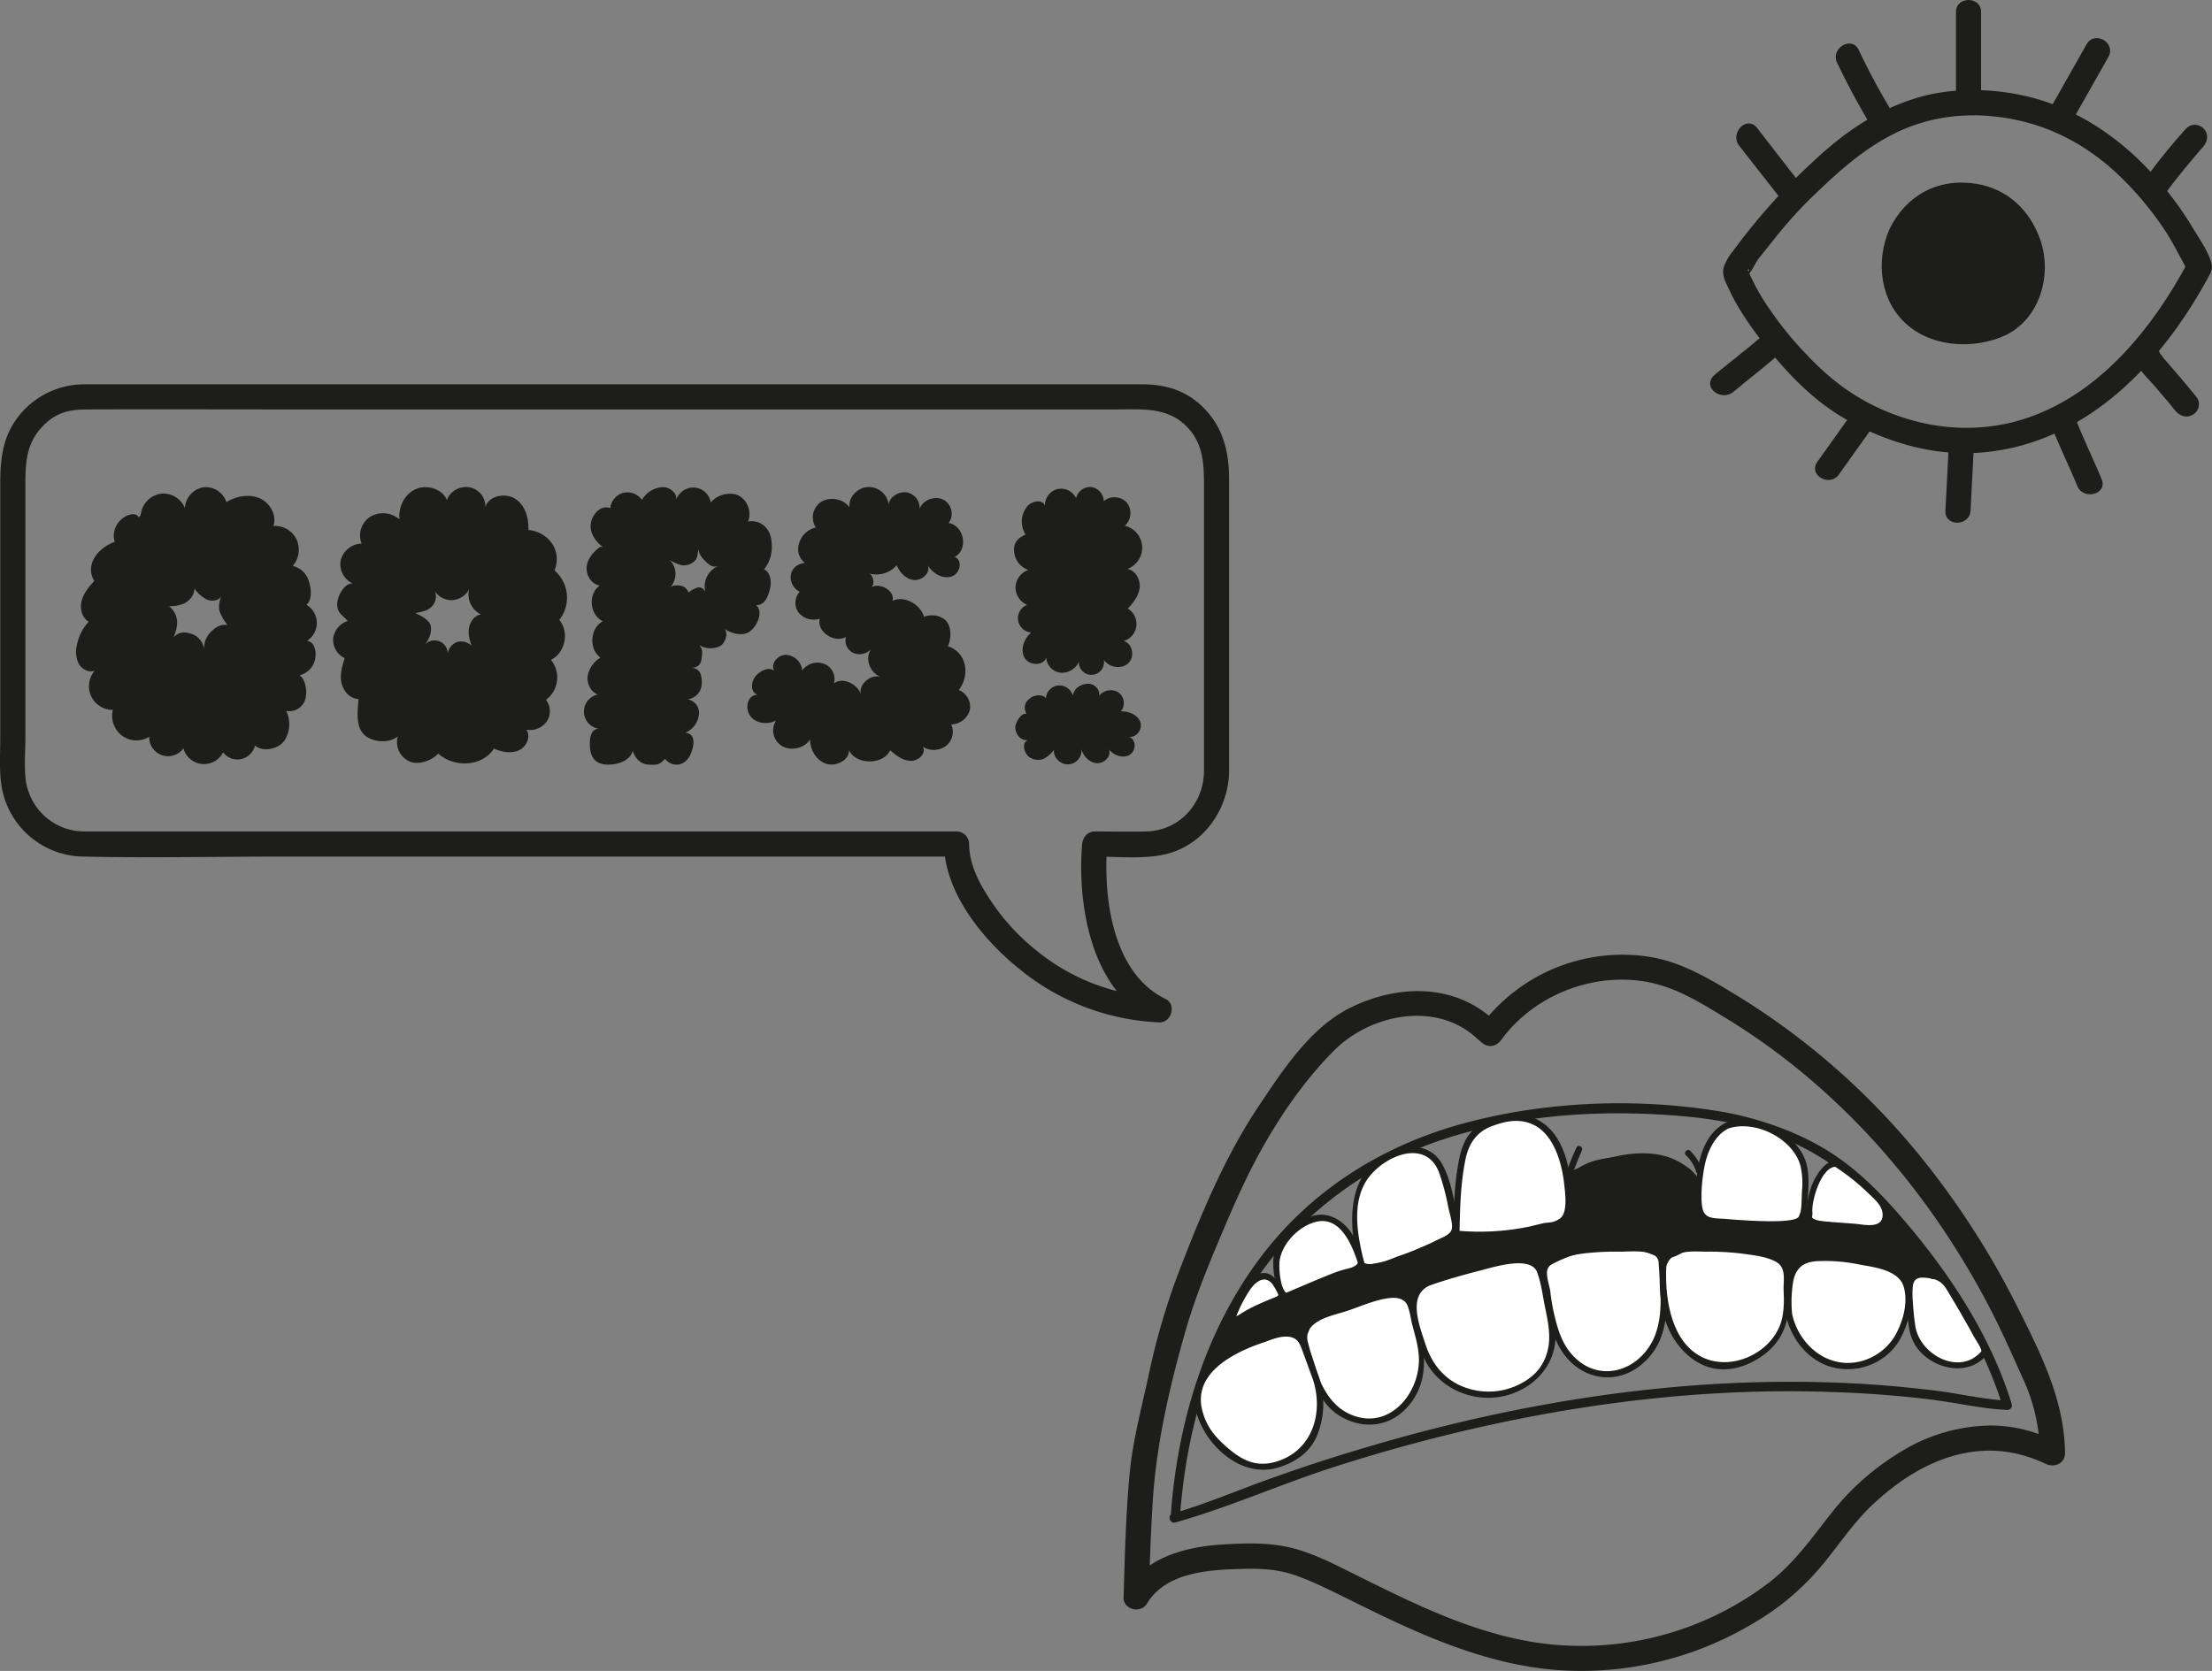 <svg id="Ebene_1" data-name="Ebene 1" xmlns="http://www.w3.org/2000/svg" viewBox="0 0 880.4 665.2"><rect x="0" y="0" width="880.4" height="665.2" fill="#808080" stroke="none"/><defs><style>.cls-1{fill:none;}.cls-2{fill:#1d1d1b;}.cls-3{fill:#fff;}</style></defs><title>404-desktop-build-2</title><path class="cls-1" d="M1293,721.9c-25.4-58.9-65.6-109.4-122.1-142.8-5.8-3.4-11.6-7-18-9.4-21.4-8.2-46.6-3-63.8,11.7a57.6,57.6,0,0,0-10,10.9l-2-1.7c-15-14.6-37.5-12.6-55.5-2-10.8,6.4-26.6,29.2-32,37.4-10.8,16.7-18.2,34.9-25.9,53.2a259.5,259.5,0,0,0-10.5,29.1c-1.9,6.8-3.7,13.4-5.1,20.3-1.8,8.5-3.8,17-5.6,25.4a145.3,145.3,0,0,0-2.5,19.7c-1,13.1-1.9,42.9-1.9,42.9,2.7-5,10.8-11,18.2-13.3s15.2-2.7,22.9-2.9a91.6,91.6,0,0,1,14.8.5c9.1,1.4,17.5,5.5,25.7,9.6,22.5,11.1,45.2,22.6,69.7,27.8,19.7,4.3,41,3.3,60.5-1.9s42.7-19.1,53.1-30.6c13.1-14.6,15.3-21.4,27.6-32.1,19.2-16.7,37.6-22.9,58.6-19.5,4.2.7,13.6,5.1,13.6,5.1C1302.8,740.9,1298.2,733.7,1293,721.9Zm-13.5,17.9c-100.5-18-205.2.2-300.7,36.3-8.5,3.2-16.9,6.6-25.6,9l.6-1.2c3.2-49,23-98.8,62-128.6,35.8-27.3,83.3-34.8,128.4-32.7,30.2,1.3,54.3,6.3,78.1,24.9,11.4,8.9,27.7,29.4,32.1,35.3,16.9,22.7,27.8,48.6,30.4,57.5C1284.8,740.3,1281.1,740.1,1279.5,739.8Z" transform="translate(-485.9 -180.8)"/><path class="cls-2" d="M955.6,783.9c2.3-31.6,11-63.2,28-90.2s44.1-48.3,75.5-58.9,65.4-12.5,98.1-9.5c15.7,1.5,31.3,4.8,45.5,11.9s24.2,16.1,34.1,27.2c19.7,22,37.5,47.9,46.2,76.4l1.8-2.4c-9.3-.5-18.6-2.7-27.9-3.9-11.2-1.4-22.5-2.4-33.7-3a509.8,509.8,0,0,0-67.7,1.2c-44.2,3.7-87.8,12.7-130.2,25.6-12.4,3.7-24.6,7.8-36.7,12.2s-23.6,9.3-35.9,12.8c-2.3.6-1.3,4.2,1,3.6,21.3-6,41.8-15.2,62.9-22s43-12.7,65-17.4c44-9.4,89.2-14.2,134.3-12.5,12.2.4,24.3,1.3,36.4,2.7s21.7,3.9,32.5,4.4a1.8,1.8,0,0,0,1.8-2.3c-7.9-25.8-23.2-49.7-40.4-70.3-9.4-11.2-19.2-21.8-31.6-29.8s-28.7-13.9-44.5-16.5c-33-5.4-68.8-4-101.2,4.7s-60.8,26.4-81.1,53.2c-22.3,29.5-33.3,66.3-35.9,102.8-.2,2.4,3.6,2.4,3.7,0Z" transform="translate(-485.9 -180.8)"/><path class="cls-2" d="M1080.6,587c-16-14.9-38.7-14.3-57.5-4.9-15.6,7.8-26.5,24.5-36,38.7-13.9,20.7-23.7,44.6-32.6,67.9a278.8,278.8,0,0,0-11.6,40.4c-2.7,12.4-6,24.7-7.3,37.4-1.6,16.6-2,33.4-2.5,50.1-.2,5.1,6.8,6.7,9.3,2.6,7.4-12.3,24-13.4,36.8-13.8,7-.2,13.8-.1,20.6,2s15,6.2,22.3,9.8c25.9,12.9,52.7,25.7,81.9,28.3a132.8,132.8,0,0,0,79.1-18.1,101.8,101.8,0,0,0,27-22.3c7-8.2,12.8-17.3,20.6-24.8,10.5-10,23.2-18.4,37.6-21.1,11.3-2.1,21.7-.4,31.9,4.4,3.4,1.6,7.6-.2,7.6-4.3-.2-21.1-9.7-39.8-19-58.3a329.5,329.5,0,0,0-36.3-57,290,290,0,0,0-48-47.9,285.5,285.5,0,0,0-28.3-19.6c-10.7-6.5-21.4-12.8-33.9-14.8a70.3,70.3,0,0,0-67.5,28.1l7.8-1-2-1.8c-4.8-4.1-11.9,2.9-7,7.1l2,1.7c2.6,2.3,5.8,1.7,7.8-1,12.6-17.3,35.1-26.5,56.2-23.4,11.9,1.7,22.1,7.9,32.2,14.1a264.8,264.8,0,0,1,26.2,18.1c32.8,25.8,59.1,58.8,78.6,95.5,5.2,9.8,9.7,19.9,14.2,30a71.8,71.8,0,0,1,7,30.2l7.5-4.3c-8.9-4.2-17.4-6.7-27.4-6.7a69.7,69.7,0,0,0-35.2,10.3,102,102,0,0,0-28.4,25.2c-7.4,9.5-14.4,19.3-24,26.8a123.1,123.1,0,0,1-80.8,25.3c-31.6-1.4-60.3-16.4-88.1-30.2-7.7-3.8-15.7-7.7-24.3-9.3s-16.7-1.2-25.1-.7c-14.3.9-30.3,5.2-38.2,18.4l9.3,2.5c.4-12.6.8-25.3,1.6-38,1.4-22.6,6.6-45.3,12.8-67.1,3.5-12.4,8.2-24.2,13.2-36.1s9.8-23.1,15.7-34.1c8.1-15,18.3-30.1,30.4-42.2,14.4-14.6,40.8-19.9,56.8-5C1078.3,598.5,1085.4,591.4,1080.6,587Z" transform="translate(-485.9 -180.8)"/><path class="cls-2" d="M1113.4,637.6a93.4,93.4,0,0,0-4.4,11c-.5,1.5,1.9,2.2,2.4.7,1.2-3.6,2.6-7,4.1-10.4.7-1.5-1.4-2.7-2.1-1.3Z" transform="translate(-485.9 -180.8)"/><path class="cls-2" d="M1156.9,640.7a14.8,14.8,0,0,1,4.1,6.6c.5,1.6,2.9.9,2.4-.6a19.1,19.1,0,0,0-4.7-7.7c-1.1-1.2-2.9.6-1.8,1.7Z" transform="translate(-485.9 -180.8)"/><path class="cls-2" d="M1110.8,649.8c15.3-6.5,38.1-14.2,50,2.7.9,1.3,3,.1,2.1-1.2-12.8-18.2-36.6-10.8-53.4-3.6-1.5.6-.2,2.8,1.3,2.1Z" transform="translate(-485.9 -180.8)"/><path class="cls-3" d="M1147.2,682.6c.5,7.7.8,13.9,1,17.8a29.3,29.3,0,0,1-6.7,19.7c-4.6,5.5-11.9,8.9-18.9,7.7s-12.3-6.1-15.4-12.1-4.6-13.2-5.4-19.3c-.5-4.4-1.5-9.7-1.2-10.7a7.2,7.2,0,0,1,2.4-2.7c4.8-2.7,5.9-2.9,11.3-4.1s17.3-1.1,19.8-1.1a73.2,73.2,0,0,1,11.2,1.1C1146,679.1,1147,679.9,1147.2,682.6Z" transform="translate(-485.9 -180.8)"/><path class="cls-2" d="M1146,682.6c.8,13.8,3.6,29.8-8.6,39.7-6.5,5.2-15.2,6-22.1,1.1s-9.1-12.1-10.8-19.3a78.5,78.5,0,0,1-1.6-9.5c-.4-2.3-1.8-6.2-1.1-8.4,1.7-4.6,11.1-6,15.3-6.5a113.2,113.2,0,0,1,14.3-.6c4.1-.1,13.9-1,14.6,3.9.2,1.6,2.6.9,2.4-.7-.7-4.9-3.7-4.9-8-5.4a120.2,120.2,0,0,0-14.7-.2,61.6,61.6,0,0,0-16,2c-3.4.9-9,2.8-10.2,6.6-.5,1.4,0,3.3.2,4.9.5,3.5.9,7,1.5,10.5,1.2,6.7,3.2,13.9,7.3,19.4,7.5,10,20.6,12.1,30.4,4.2,13-10.4,10.5-27,9.6-41.7C1148.3,681,1145.8,681,1146,682.6Z" transform="translate(-485.9 -180.8)"/><path class="cls-3" d="M1147.8,685.2a110.2,110.2,0,0,0,1,17.4,42.1,42.1,0,0,0,1.2,4.8,31.8,31.8,0,0,0,4.3,7.3,39,39,0,0,0,3.3,3.8,22,22,0,0,0,16.4,5.9,37.8,37.8,0,0,0,8.5-2.3,43.7,43.7,0,0,0,8.1-5.6,24.7,24.7,0,0,0,4.4-6.3,26.9,26.9,0,0,0,2.1-10c0-4.8-.3-9.6-.4-14.4a5,5,0,0,0-.5-2.1c-.5-.9-3.2-1.8-4.3-2.2-2.6-.8-12.1-3.1-15.6-3.3s-16.3-.7-21.1-.2C1153.1,678.3,1148,681.9,1147.8,685.2Z" transform="translate(-485.9 -180.8)"/><path class="cls-2" d="M1146.6,685.2c-.6,12.4.7,25.1,10.1,34.2s20.8,7.8,30,1.6c12.4-8.3,11.9-20.6,11.3-34.3-.3-4.7-2.9-5.6-7.2-6.8a77.7,77.7,0,0,0-15.1-3,131.1,131.1,0,0,0-18.8-.2c-4.6.3-9.3,3.5-10.3,8.2-.3,1.5,2.1,2.2,2.4.6,1.5-7.4,10.3-6.5,15.9-6.4a105.4,105.4,0,0,1,13.8.7c4.4.6,10.7,1.2,14.5,3.6s2.4,7.7,2.6,11.4.2,8.3-1,12.3c-3.9,12.5-20,19.9-31.8,13.8s-14.5-22.8-13.9-35.7C1149.2,683.6,1146.7,683.6,1146.6,685.2Z" transform="translate(-485.9 -180.8)"/><path class="cls-3" d="M1054.8,691.3a11.2,11.2,0,0,0-4.4,2.7c-2.2,2.5-2.2,6.2-1.6,9.5a59.3,59.3,0,0,0,1.9,8.1,48.2,48.2,0,0,0,3.6,10.5,27.1,27.1,0,0,0,19.7,13.7,29.7,29.7,0,0,0,23.1-6.7,16.4,16.4,0,0,0,3.8-4.1,18.3,18.3,0,0,0,1.4-3.2,32.5,32.5,0,0,0,1.4-6.9,29.2,29.2,0,0,0-.2-6.6c-.2-2.1-3.3-15.8-4.6-21.3a5.4,5.4,0,0,0-5.2-4.4,81.7,81.7,0,0,0-16.9,2.2C1070.7,686.4,1063,688.3,1054.8,691.3Z" transform="translate(-485.9 -180.8)"/><path class="cls-2" d="M1054.5,690.1c-5.1,2.1-7.6,5.6-7.3,11.3a60.1,60.1,0,0,0,5.4,19.9c5.2,11.4,17.9,17.6,30.2,15.6s23.1-12,22.2-26.2c-.3-4.5-1.5-8.9-2.4-13.3s-1.2-9.9-3.6-13.3c-3.8-5.1-13.3-2.3-18.5-1.4a179.4,179.4,0,0,0-26,7.4c-1.5.6-.9,3,.6,2.4,6.8-2.4,13.7-4.3,20.7-6.1,5.1-1.3,19.4-5.8,21.9.9,1.6,4.2,2.2,9.3,3.1,13.7s2.2,10,1.5,15.3c-1.2,7.7-5.3,12.6-12.3,15.9a27.4,27.4,0,0,1-23.7-.2c-6.7-3.4-10.8-9.1-13.1-16.2s-7.3-19.5,1.9-23.3C1056.6,691.9,1056,689.5,1054.5,690.1Z" transform="translate(-485.9 -180.8)"/><path class="cls-3" d="M1005.1,714.9c.8,3.3,3.7,12,6.2,18.8s11.6,13,19.8,13.1,16.3-7,19.1-15.2a29.1,29.1,0,0,0,1.6-11.7c-.2-2.9-3.6-16.1-4.8-21.1-.4-1.5-4.8-2.6-6.3-2.6s-7.5,1.4-13.5,3.4-13.7,4.6-16.7,5.8A8.3,8.3,0,0,0,1005.1,714.9Z" transform="translate(-485.9 -180.8)"/><path class="cls-2" d="M1003.9,715.2c2.8,10.9,5.8,24.4,16.5,30s21.5,2.4,27.9-7.1,4.6-20.5,1.9-31.4c-.8-3.4-.9-8.5-4.3-10.4s-8-1.1-12.1,0a159.5,159.5,0,0,0-23.6,7.9c-4.6,2-7.1,5.9-6.3,11,.3,1.6,2.7.9,2.4-.7-1.3-8.1,10-9.9,15.7-11.8s11.7-4.7,17.6-5.2c2.8-.2,5.6.5,6.6,3.3s1.1,4.4,1.6,6.6c1,4,2.3,8,2.7,12.1,1.6,14-10,30-25.2,25.1-12.7-4.1-16-18.5-19-30.1C1006,713,1003.5,713.6,1003.9,715.2Z" transform="translate(-485.9 -180.8)"/><path class="cls-3" d="M1198,704.3c1.9,9.5,9.2,17.9,18.6,19.9s20-2.6,24.6-11.1c2.1-3.7,3-8,3.6-12.3s.8-7.4-1.1-10.5-6.9-5-10.9-5.9c-8.5-2-13.5-2.9-22.3-2.8-3.5,0-8.2.6-10.3,3.5C1197,689.6,1197.8,703.2,1198,704.3Z" transform="translate(-485.9 -180.8)"/><path class="cls-2" d="M1196.8,704.7c2.3,10.2,10.1,19.3,20.8,20.9s21-3.9,25.4-13.3,6.5-22.7-4.4-27.4c-5.8-2.5-12.7-3.6-19-4.2s-12.1-1.3-17.1,1.1c-7.3,3.4-6.6,16.2-5.7,22.9.2,1.6,2.6.9,2.4-.7a45.9,45.9,0,0,1,0-9.8c.5-6.4,2.3-10.7,9.5-11.3a66.3,66.3,0,0,1,17.2,1.3c6,1.1,16,2.2,17.8,9.2s-.9,14.7-3.9,19.7a22.4,22.4,0,0,1-14,9.8c-12.8,2.8-23.9-6.8-26.6-18.9C1198.9,702.4,1196.5,703.1,1196.8,704.7Z" transform="translate(-485.9 -180.8)"/><path class="cls-3" d="M1275.7,719.3c-2.1,3.1-9,5.8-14.2,4.7-7.2-1.4-13.5-7.1-14.4-14.4-.4-2.5-2.2-16-.6-19.4a3.8,3.8,0,0,1,2-2.1,3.3,3.3,0,0,1,2.2,0c3,.4,7.6-.1,9.3,2.5S1276.6,718,1275.7,719.3Z" transform="translate(-485.9 -180.8)"/><path class="cls-2" d="M1274.8,718.4c-8.6,10.6-24.9,1.8-26.6-9.8-.5-3.3-.8-6.7-1-10.1a32.5,32.5,0,0,1,0-5.4c.3-3.4,2.3-3.9,5.3-3.6,4.7.5,6.4,1.6,8.6,5.3s3.5,5.8,5.2,8.8,3.5,6,5.1,9.1c.6,1.1,3.4,5.1,3.1,6.2s2,2.3,2.4.7-2-5.7-2.9-7.4c-2.6-4.9-5.4-9.7-8.2-14.4-1.6-2.8-3.2-6.8-5.7-9s-10.6-3.3-13.3-1.1-2.2,9.5-1.9,13.2.4,9.3,2.2,13.3c4.6,10.7,21.3,16,29.5,6C1277.6,718.9,1275.8,717.1,1274.8,718.4Z" transform="translate(-485.9 -180.8)"/><path class="cls-3" d="M1009.5,729.2a30.8,30.8,0,0,1,.3,20.1,22.4,22.4,0,0,1-3.7,7.4,23.5,23.5,0,0,1-10.2,6.6c-4,1.5-8.5,2.3-12.6,1.1s-6.4-3.5-9.2-5.9a42.7,42.7,0,0,1-7-7.1,29.1,29.1,0,0,1-4.3-11,14.9,14.9,0,0,1-.5-3.6c.1-5.1,3.7-9.5,7.6-12.9a45.5,45.5,0,0,1,11.5-7.2,91,91,0,0,1,9.9-3.7,22.9,22.9,0,0,1,6.8-1.4c2.3.1,5,.9,5.9,3S1008.3,725.7,1009.5,729.2Z" transform="translate(-485.9 -180.8)"/><path class="cls-2" d="M1008.3,729.5c4.6,13.4.1,28.7-14.2,33.1-7.7,2.4-13.3-.1-19.1-5s-9.1-9.1-10.7-15.8c-3.4-14.8,13.3-22.9,24.9-26.7,3-1.1,6.6-2.6,9.9-2.1s4.1,2.7,5.1,5.3,2.7,7.5,4.1,11.2c.6,1.5,3,.9,2.5-.7-1.8-4.7-3.1-10.5-5.7-14.8s-10.8-3.3-15.8-1.6c-13.1,4.3-31.4,13.4-27.4,30,3.4,13.8,18.2,27.2,32.8,22.6,6.6-2,12.3-5.8,15.2-12.2a33.7,33.7,0,0,0,.9-24C1010.2,727.3,1007.8,728,1008.3,729.5Z" transform="translate(-485.9 -180.8)"/><path class="cls-3" d="M1068.3,640.6c.7-2.9,1.7-6,4-8.1s2.8-2.9,4.5-3.6a45.7,45.7,0,0,1,11.4-3,15.8,15.8,0,0,1,10.9,2.8,19,19,0,0,1,5.9,7.5,47.2,47.2,0,0,1,4.2,30,98.2,98.2,0,0,1-43.6,5.8S1065.8,650.4,1068.3,640.6Z" transform="translate(-485.9 -180.8)"/><path class="cls-2" d="M1069.5,640.9c1.5-5.5,4.5-9.6,10-11.7s10.1-2.9,14.8-1.4c9.7,3,13.3,15.7,14.2,24.8.4,3.3,1.3,10.7-1.4,13s-5.2,1.7-7.1,2.2l-5.4,1.3a97.5,97.5,0,0,1-29,1.6l1.2,1.3c.2-10.3.4-21,2.7-31.1a1.2,1.2,0,0,0-2.4-.6c-2.4,10.2-2.6,21.2-2.8,31.7a1.2,1.2,0,0,0,1.3,1.2,102.6,102.6,0,0,0,43.9-5.8,1.2,1.2,0,0,0,.9-.9c2.2-12.4.5-32.7-12.1-39.7-6.3-3.6-13.8-2.2-20.3.3s-9.3,7.1-10.9,13.2A1.2,1.2,0,0,0,1069.5,640.9Z" transform="translate(-485.9 -180.8)"/><path class="cls-3" d="M1027.9,684.7c-2.3-8.9-4-18.2-2.1-27.2a20.3,20.3,0,0,1,7.7-12.6c3.3-2.9,7.1-5.3,11.4-6.1s9.1.2,12.1,3.4a19.3,19.3,0,0,1,3.7,7.6,120.8,120.8,0,0,1,4.5,22.3,136.3,136.3,0,0,1-31.2,12.7c-2.3.7-5.2,1.1-6.7-.8" transform="translate(-485.9 -180.8)"/><path class="cls-2" d="M1029.1,684.4c-2.6-10.3-5.4-23.3.3-33s23.6-18.2,29.2-4a93.6,93.6,0,0,1,3.7,13.8c.4,2.2,2,6.9,1.4,9s-3.4,3.1-5.5,4.1a119.2,119.2,0,0,1-15.2,6.4c-3.5,1.2-11.6,5.2-14.8,2.4-1.2-1-3,.7-1.8,1.8,4.4,3.8,11.8.1,16.4-1.5a147.7,147.7,0,0,0,23-10.2,1.5,1.5,0,0,0,.6-1.1c-1-9.1-2.1-20.2-6.7-28.2-3.7-6.5-11.6-7.9-18.3-5.4-20.1,7.5-19.1,29.2-14.7,46.6a1.3,1.3,0,0,0,2.4-.7Z" transform="translate(-485.9 -180.8)"/><path class="cls-3" d="M1027.5,683.3c-1.4-4.2-2.8-8.4-5.4-11.9s-6.9-6.1-11.2-5.8-8,3.5-11.2,6.5-3.6,3.3-4.6,5.5a14.2,14.2,0,0,0-1.3,5.3,26.3,26.3,0,0,0,3.6,15c10.4-4,20.2-8.2,30.2-13.2Z" transform="translate(-485.9 -180.8)"/><path class="cls-2" d="M1028.7,683c-1.9-5.8-4-12-9.1-15.8s-10.4-3.6-15.4-.4-9.6,7.2-11,12.4,0,13.6,3.1,19.4a1.3,1.3,0,0,0,1.4.5c10.4-4,20.6-8.4,30.5-13.3a1.1,1.1,0,0,0,.6-1.1v-1.4c-.1-1.6-2.6-1.6-2.5,0s-4.1,2.7-5.9,3.5-6.6,3.1-10,4.5l-6.4,2.7c-1,.4-4,2.3-5.1,2.1-3.4-.7-3.9-9.7-3.8-12.3.3-6.9,6.9-14.2,13.6-16.3,10.3-3.4,15.2,8.5,17.7,16.2C1026.8,685.2,1029.2,684.5,1028.7,683Z" transform="translate(-485.9 -180.8)"/><path class="cls-3" d="M995.9,695.8c.1.3.3,1.3,0,1.4-6.1,3.5-13.7,7-20.1,10.1a58.2,58.2,0,0,1,6.2-13.1c1.5-2.6,3.7-5.1,6.7-5.3a5.6,5.6,0,0,1,5.4,3.4C994.5,693.3,995.6,695.2,995.9,695.8Z" transform="translate(-485.9 -180.8)"/><path class="cls-2" d="M994.7,696.2c.2,1.1-8.3,4.6-9.4,5.1l-10.2,4.9,1.9,1.4a52.6,52.6,0,0,1,6.4-13.3c2-3,5.8-6.3,9-2.2a23.4,23.4,0,0,1,2.4,4.4c.8,1.4,2.9.1,2.2-1.3-2.3-4.5-5.7-9.9-11.5-6.6-2.7,1.6-4.4,4.5-5.9,7.1a57.1,57.1,0,0,0-5,11.3c-.4,1.1.9,1.8,1.8,1.4,4.9-2.4,9.8-4.7,14.7-7.2,2.6-1.3,6.7-2.1,6-5.7C996.8,693.9,994.4,694.6,994.7,696.2Z" transform="translate(-485.9 -180.8)"/><path class="cls-3" d="M1173.1,629c-5.4,2.5-8.3,8.7-9.7,14.4s-1.3,11.8-1.1,17.7c0,1.7.2,3.5,1.4,4.7s8.7,1.5,10,1.6a201.1,201.1,0,0,0,25.7.7,4,4,0,0,0,2.2-.4c1.2-.6,1.5-2.1,1.7-3.5.8-6.1,1.7-12.3.7-18.3s-6.4-12.6-12.2-14.7S1179.2,626.3,1173.1,629Z" transform="translate(-485.9 -180.8)"/><path class="cls-2" d="M1172.5,627.9c-5.4,2.9-8.3,8.2-9.9,13.9A45.4,45.4,0,0,0,1161,654c-.1,3-.6,7,.3,10s5.7,4,9.5,4.4c6.3.7,12.7,1,19.1,1.1,4.7,0,12.3,1.8,14.3-3.6,1.2-3.1,1.2-7.6,1.4-10.9s.3-8.3-1.1-12.1c-4-11.5-20.3-19.4-31.7-15.1-1.5.6-.9,3,.6,2.4,10.7-3.9,26.1,3.7,29.1,14.7a31.3,31.3,0,0,1,.6,10.1c-.2,2.6.1,8.1-1.3,10.2s-11.7,1.8-15.2,1.7-8.9-.4-13.3-.8-8.6.3-9.7-3.9-.2-13.3,1-18.4,3.9-11,9.1-13.7C1175.2,629.4,1173.9,627.2,1172.5,627.9Z" transform="translate(-485.9 -180.8)"/><path class="cls-3" d="M1216.6,644.1c-.7-.4-1.5.2-1.9.5a19.3,19.3,0,0,0-7.1,10.3,58,58,0,0,0-1.8,12.5c8.6,1.3,17.3,1.8,26,2.4,1.2,0,2.5.1,3.4-.7a4.4,4.4,0,0,0,1.1-2.7c.5-2.9.1-5.4-2.7-8.3C1227.4,651.9,1222.3,647.5,1216.6,644.1Z" transform="translate(-485.9 -180.8)"/><path class="cls-2" d="M1216.6,642.8c-3.8,0-6.9,4.5-8.5,7.5-2.7,5.2-3.2,11.3-3.6,17.1a1.3,1.3,0,0,0,.9,1.2c7.6,1.1,15.1,1.7,22.7,2.2,4.3.3,8.5,1,9.5-4.3s-2.2-8.4-5.7-11.8a86.8,86.8,0,0,0-14.7-11.7c-1.4-.9-2.6,1.3-1.2,2.1a87,87,0,0,1,13.5,10.7c2.4,2.4,5.8,5,5.7,8.8-.1,5.5-7.6,3.7-10.8,3.4l-9.4-.7c-1.5-.2-3.1-.2-4.6-.5a6.6,6.6,0,0,1-3.3-1.2l.2-1.8c-.7-4.3,3.4-18.6,9.3-18.5A1.3,1.3,0,0,0,1216.6,642.8Z" transform="translate(-485.9 -180.8)"/><path class="cls-2" d="M968.5,722.5c10-7,18-12,28.1-13.2,1.6-.2,5.3,2.4,6.8,1.7s1.2-4,2.9-5c5.7-3.5,12-5.8,18.3-8.1s18.3-6.7,21.9-2.4c1.8-6.6,8.2-7.9,14.9-9.5l17-4.1c6.1-1.4,16.7-2.9,21.1,1.6,15-9.1,33.4-11.1,49.4-4.1,7.1-4.1,14.4-4,22.6-3.6a89.9,89.9,0,0,1,20.6,3.6c3.4,1.1,6.4,5.1,6.4,6.1s3.3-4.8,5.2-5.3c7.3-1.9,12.3-1.5,19.8-.7s17,4.3,22,10c-.2-1.9-.4-5,1.5-5.1s6.8,2.3,8.5,3.1c-3-6-11-15-17-22-1,7-12.9,8-20,5.9.9.9-13,1.1-14-5.9,0,3-4,5-5,5.2-11-.4-13.4.6-24.3.3-7-.2-13.4-1.7-14.7-8.5-.4-2.3-.2-6.5-.5-8.9-.8-7.3-11.6-9.1-19-9.4s-14.7-1-22,2.2c-1.2.6-4.7,2.1-5.5,3.1-2.2,2.7.4,8.5,0,12s-5,8.4-9.8,9.8-9.3,3.4-14.2,3.2c-21-1-25.7.7-37.4,5.5-4.6,2-9.1,4.2-13.9,5.4s-8.8,1.3-13.2,2.2a83.4,83.4,0,0,0-12.7,4.5l-24.7,10.6c-7.5,3.2-12.1,6.8-16.7,14.5Z" transform="translate(-485.9 -180.8)"/><path class="cls-2" d="M969.8,724.7c6.6-4.7,13.5-9.5,21.3-11.7,2.1-.6,4.4-1.4,6.6-.9s2.2,1,3.3,1.3,3.7.2,5-1.4.7-1.9,1.3-2.8,3.6-3,5.8-4.1c4.1-1.9,8.4-3.5,12.7-5s15-6.6,18.9-2.8a2.6,2.6,0,0,0,4.2-1.1c1.5-4.5,5.6-5.9,9.8-7s9.8-2.3,14.7-3.5c6.7-1.6,18.4-5.7,24.3-.4a2.9,2.9,0,0,0,3.1.4,54.5,54.5,0,0,1,27.1-8,51.3,51.3,0,0,1,12.4,1.4c3.3.9,6.6,3,9.9,2.5s4.7-2.2,7.1-2.7a36.5,36.5,0,0,1,7.4-.8,98.2,98.2,0,0,1,12.1.7c4.7.5,10.3,1.1,14.6,3,2.5,1.2,3.2,2.4,4.7,4.4s.5,1.1,1.2,1.5a2.7,2.7,0,0,0,3.1-.4c2-2,2.7-4.4,5.8-5.1s9.2-.9,13.7-.6c8.7.8,17.7,3.2,23.8,9.7,1.4,1.5,4.5.4,4.3-1.8s-.6-2.5,1.5-2a28.6,28.6,0,0,1,4.7,2.2,2.6,2.6,0,0,0,3.5-3.5c-4.4-8.3-11.3-15.4-17.4-22.5a2.6,2.6,0,0,0-4.2,1.1c-1.5,6.5-12.3,5.4-16.9,4.2-1.7-.4-3.9,1.3-3.1,3.1h0l.7-2.4c1.1-1.1.5-.2-.6-.4a33.1,33.1,0,0,0-3.3-.4c-2.5-.5-5.4-1.4-6-4.2s-4.4-2.4-4.8,0c-.8,5.2-9.3,3.3-13,3.4a111.6,111.6,0,0,1-15.3.2c-5.1-.3-10.2-1.5-11-7.4-.4-3.9.5-8.1-1.6-11.6-3.9-6.5-13.4-7.4-20.2-7.7-9.3-.4-20.3-.9-28.1,5.1-2.8,2.1-3,5.2-2.6,8.4s1.1,4.7.5,6.9-3.8,5.3-6.8,6.4a40.2,40.2,0,0,1-18.1,3.3,126.9,126.9,0,0,0-15.1.3,61.6,61.6,0,0,0-18.3,5.1c-5.6,2.3-10.9,5-16.8,6.2s-13,1.9-19.3,4.4-11.8,4.9-17.7,7.4-12.7,4.8-18.3,8.3-10.8,10.6-14.1,17.7c-1.3,2.9,3,5.5,4.4,2.6,3.2-7.3,7.2-13.4,14.4-17.2,5.2-2.8,10.8-4.8,16.1-7s12.5-5.6,18.8-7.9,11.9-2.3,17.9-3.7,11.3-4.1,16.9-6.4a59,59,0,0,1,20.7-4.8c5.3-.2,10.6.5,15.8.2a46.9,46.9,0,0,0,15.6-4.2,16,16,0,0,0,8.1-7.5,11.9,11.9,0,0,0,1-4.9c0-2.4-1.5-5.5-.9-7.8,1.2-5,11.4-6,15.5-6.1a79.5,79.5,0,0,1,16.9.9c4,.7,9.1,2.1,10,6.6s-.4,8.3,1.6,12.2c4.4,8.7,17.1,7.6,25.2,7.3,5-.2,11,.6,15.8-.4a9,9,0,0,0,6.8-6.9h-4.8c1,4.3,4.9,6.6,9,7.5,2.5.6,7,1.6,9.2-.4a2.2,2.2,0,0,0,.6-2.4h0l-3.1,3.1c7.5,1.9,20.9,1.9,23.1-7.7l-4.2,1.1c5.9,6.8,12.4,13.5,16.6,21.5l3.5-3.5c-2.9-1.3-6.9-3.9-10.2-3.4s-3.9,4.6-3.6,7.6l4.3-1.8c-7.1-7.5-17.4-10.2-27.4-11.1-5.1-.4-11.9-.9-16.8,1.2-3,1.2-4.2,3.8-6.3,6l3.1-.4c.8.4,1.2,1.5.4,0a4.9,4.9,0,0,0-1-1.5,14.1,14.1,0,0,0-3.5-3.4c-4-2.6-9.5-3.3-14.1-4.1-9.2-1.4-19.8-2.6-28.8.5-2.1.7-3.4,1.8-5.7,1.2s-4.7-1.6-7.2-2.2a57.2,57.2,0,0,0-13.7-1.1,60.6,60.6,0,0,0-28.1,8.5l3.1.4c-7.8-6.8-20.4-2.9-29.2-.8s-24.3,2.9-28,13.9l4.2-1.1c-4.5-4.2-11.7-2.3-17-.7-8.5,2.4-18.1,5.4-25.5,10.3a8.9,8.9,0,0,0-2.6,2.5,7.6,7.6,0,0,1-.6,1.6c-.9,1.2.2.8-1.4.8s-2.5-1.1-3.8-1.3a16.4,16.4,0,0,0-5.4.7c-9.2,2-17.1,7.4-24.8,12.7C964.6,722.2,967.1,726.5,969.8,724.7Z" transform="translate(-485.9 -180.8)"/><path class="cls-2" d="M1357,284.6c-14.9,28.1-37.6,55.9-69.7,64.2-17.5,4.4-35.4,2.4-51.9-4.8-12-5.2-21.6-12.6-30.5-22.1a133.2,133.2,0,0,1-14.3-17.5,90,90,0,0,1-5.8-9.3l-2.2-4.4c.1.2-1.1-2.4-1.1-2.5,1.7-.9-1,2.4.1,1.9s3.2-5,4.2-6.3l6.4-8a176.1,176.1,0,0,1,13.4-15.1c10.4-10.1,20.8-19.9,33.8-26.5,15.4-7.8,32.5-9.2,49.3-5.6s31.2,12.4,42.9,24.3a128.5,128.5,0,0,1,17,21.2c1.9,3.1,3.6,6.3,5.3,9.5l1.9,3.5c.3.6.9,2.5.7,1.4,1.3,6.2,11,3.6,9.6-2.7-1.1-4.8-4.9-10-7.4-14.2a134.8,134.8,0,0,0-15.4-20.8c-11.2-12.6-25.1-22.8-40.9-28.7s-37-7.6-54.3-2.1-29.5,14.7-41.5,26a242.6,242.6,0,0,0-30.9,34.7,21.4,21.4,0,0,0-3.7,6.4c-.9,3.1.6,5.8,2,8.7,3.5,7.7,8.4,14.7,13.6,21.4,9,11.5,19.5,22.7,32.3,30.1,15.8,9.2,34.2,14.8,52.5,13.8,43-2.5,74.1-35.4,93.2-71.4C1368.6,284,1360,278.9,1357,284.6Z" transform="translate(-485.9 -180.8)"/><path class="cls-2" d="M1264.4,185.6v31.6c0,6.5,10,6.5,10,0V185.6c0-6.4-10-6.4-10,0Z" transform="translate(-485.9 -180.8)"/><path class="cls-2" d="M1270.2,384.1l1.3-25.2c.3-6.5-9.7-6.5-10,0l-1.3,25.2c-.4,6.4,9.6,6.4,10,0Z" transform="translate(-485.9 -180.8)"/><path class="cls-2" d="M1322.4,371.6c-3.5-8.5-7.7-16.8-10.9-25.5-2.2-5.9-11.9-3.4-9.7,2.7,3.2,8.7,7.4,16.9,10.9,25.5,2.4,5.8,12.1,3.3,9.7-2.7Z" transform="translate(-485.9 -180.8)"/><path class="cls-2" d="M1360.3,339.1c-2.1-2.7-4.4-5.3-6.6-8l-4.5-5.2-2.3-2.7c-.3-.4-1.6-2.4-1.3-1.4l-.5,3.9.2-.6c2.6-5.8-6-10.9-8.6-5s3.2,10.2,6.7,14.3c1.8,2.1,3.5,4.2,5.3,6.2l2.1,2.6.8,1c1.7,2.1,4.3,3.2,6.9,1.8s3.4-4.7,1.8-6.9Z" transform="translate(-485.9 -180.8)"/><path class="cls-2" d="M1355.7,232.3a243.9,243.9,0,0,0-16.3,20.2c-3.8,5.2,4.9,10.2,8.6,5s9.6-12.3,14.7-18.2-2.7-11.9-7-7Z" transform="translate(-485.9 -180.8)"/><path class="cls-2" d="M1316.4,198.4l-14.7,26c-3.1,5.6,5.5,10.7,8.7,5l14.7-26c3.1-5.6-5.5-10.6-8.7-5Z" transform="translate(-485.9 -180.8)"/><path class="cls-2" d="M1217.1,205.8c4.2,8.8,8.8,17.3,13.8,25.6,3.4,5.5,12,.5,8.7-5a276.6,276.6,0,0,1-13.9-25.7c-2.7-5.8-11.4-.7-8.6,5.1Z" transform="translate(-485.9 -180.8)"/><path class="cls-2" d="M1178.1,238.8l17.4,22.2c3.9,5.1,10.9-2,7-7l-17.3-22.3c-4-5.1-11,2-7.1,7.1Z" transform="translate(-485.9 -180.8)"/><path class="cls-2" d="M1175.8,336.8c6.1-5.1,12.3-9.8,18.2-15s-2.2-11.2-7-7-12.2,9.9-18.3,14.9,2.2,11.2,7.1,7.1Z" transform="translate(-485.9 -180.8)"/><path class="cls-2" d="M1217.8,369.7l14.1-19.8c3.7-5.3-4.9-10.3-8.6-5l-14.1,19.8c-3.7,5.2,4.9,10.2,8.6,5Z" transform="translate(-485.9 -180.8)"/><path class="cls-2" d="M1242.3,274.5c-3.5,7.2-3.8,12.7-1.2,20.3,1.2,3.4,4.2,9,7,11.4a18.5,18.5,0,0,0,9.9,4.8c6.4,1.2,15.7,1.8,21.9-.4a22.4,22.4,0,0,0,13-13.1,27.6,27.6,0,0,0,.5-19c-4.5-13.8-14.2-20.1-28-20.1S1245.7,267.2,1242.3,274.5Z" transform="translate(-485.9 -180.8)"/><path class="cls-2" d="M1238,271.9c-5.7,12.7-3.9,28.9,7.1,38.3s27.5,9.3,38.7,4.2c14.2-6.6,19.1-24.6,14-38.6-4.2-11.5-12.9-19.7-25.1-21.8-15.1-2.5-28,4.3-34.7,17.9-2.9,5.8,5.8,10.9,8.6,5.1,5.2-10.6,14.7-15.7,26.5-12.7s17.9,14.5,16.6,25.7c-.7,6.7-4.7,13.3-11.2,15.8s-12.2,1.5-17.9.6c-13.3-2.2-19.3-17.6-14-29.4C1249.2,271.2,1240.6,266.1,1238,271.9Z" transform="translate(-485.9 -180.8)"/><path class="cls-2" d="M608.1,435.9a8.4,8.4,0,0,0-.2-14.3c2.3-2.2,1.9-6.2,1-9.2a8.8,8.8,0,0,0-6.5-6.3,9.8,9.8,0,0,0,1.5-10.6,9.5,9.5,0,0,0-9.2-5.3c1.5-4.3-1.4-9.4-5.6-11.1s-9.2-.8-13.1,1.6a8.6,8.6,0,0,0-9.2-5.9,8.8,8.8,0,0,0-7.3,8.3,9.2,9.2,0,0,0-9.9-5.7,9.5,9.5,0,0,0-7.7,8.5l-.9.9c-.1-.9-1.3-1.3-2.2-1.3-5.1.4-8.9,6.2-7.2,11-6.1,2.1-12.2,8.7-8.2,15.6-2.1,2.3-4.2,4.8-5,7.9s.1,6.7,2.8,8.3a19.2,19.2,0,0,0-4.8,9.9,10.3,10.3,0,0,0,1,7.1c1.3,2,3.9,3.4,6.2,2.5a9.5,9.5,0,0,0-1.4,10.2,9.4,9.4,0,0,0,8.6,5.4,10,10,0,0,0,3.7,10.3,9.7,9.7,0,0,0,10.8.4,7.5,7.5,0,0,0,13.6,4.6,8.5,8.5,0,0,0,15.8,1.6,7.1,7.1,0,0,0,7.2,2.7,7.4,7.4,0,0,0,5.5-5.4c3.1,2.8,9.5,1.4,11.8-2.1a12.1,12.1,0,0,0,.6-11.7,6.6,6.6,0,0,0,7.6-4.6c1.2-4.4-.7-8.9-2.3-9.5,3.6-1.2,5.5-3.3,6.2-6.4S611.1,436.3,608.1,435.9ZM570.2,432a9.4,9.4,0,0,0-3.1,7.2,7.3,7.3,0,0,0-5.1-6.1c-2.7-.9-5.1-.7-7,1.4,2-4.9,2.2-8.9-1.8-12.4a13.8,13.8,0,0,0,5.6-.9c2.4-1,4.5-3.4,4.5-6.1a13.2,13.2,0,0,0,4.8,4.3c1.9.9,4.6.7,5.8-1.1-.7,1.9-1.2,4.5-.4,6.4a21.8,21.8,0,0,0,2.9,4.9C573.8,429.3,572.2,430.2,570.2,432Z" transform="translate(-485.9 -180.8)"/><path class="cls-2" d="M706.6,407.9a11.4,11.4,0,0,0-.9-10.6,12.7,12.7,0,0,0-9.5-5.5c.2-4.7-1.2-9.8-5.2-12.4s-10.8-1.2-11.9,3.3a7.8,7.8,0,0,0-6.3-7.9c-3.8-.7-7.9,1.6-9,5.1-1.8-4.5-8.1-6.4-12.6-4.3s-6.8,7.3-6.3,12a9.9,9.9,0,0,0-11.6-1.1,8.9,8.9,0,0,0-3.5,10.7,8.9,8.9,0,0,0-8.3,6.7,8.5,8.5,0,0,0,4.8,9.2c-3.4-.3-6.4,5.4-6.2,8.6s2,3.9,4.2,6.3a8.5,8.5,0,0,0-5.8,7,8.1,8.1,0,0,0,4.6,7.8c-1,3.2-2,6.5-1.3,9.8s3.4,6.4,6.8,6.5c-.3,4.5-1.2,10,1.7,13.6s10.3,4.3,13.9,1.3a8.5,8.5,0,0,0,4.4,9.8c3.5,1.8,9.1-.1,11.7-3,6.5,5.8,17.6,5.2,22.2-2,3.1,1.4,6.8,2.1,9.9.7s4.9-5.5,3-8.2a8.2,8.2,0,0,0,8.2-3.4,7.4,7.4,0,0,0-.4-8.5,11.1,11.1,0,0,0,2-15.9c5.7-2.9,7.4-11.1,3.3-15.9A14.3,14.3,0,0,0,706.6,407.9Zm-34,22.7c-.5,2.5.2,5,1,7.3a5.9,5.9,0,0,0-5.8-1.5,5.7,5.7,0,0,0-3.7,4.7,5.3,5.3,0,0,0-3.3-5,5.4,5.4,0,0,0-5.9,1.4c1.8-2.1,3-5,2.4-7.7s-6.1-4.9-6.1-4.9c2.3-.5,4.6-.8,6.3-2.4a5.6,5.6,0,0,0,1.5-6.3,7.9,7.9,0,0,0,7,3.5,8.1,8.1,0,0,0,6.6-4.3,8.9,8.9,0,0,0,4.7,10C674.8,425.8,673.1,428.2,672.6,430.6Z" transform="translate(-485.9 -180.8)"/><path class="cls-2" d="M790,407.4c2.9-3.3,3.7-8.4,2.7-12.7s-4.6-7-9.1-6.3c1.6-3.5-.1-8.3-3.5-10.2s-9.1-.4-11.3,2.7a7.1,7.1,0,0,0-6.4-6,7.2,7.2,0,0,0-7.3,4.7c.2-2.9-3.2-5.3-6.2-4.8a10.2,10.2,0,0,0-7.5,5,7.2,7.2,0,0,0-7.5-2.8,7.1,7.1,0,0,0-5.1,6.1c-3.5-1.4-7,2.1-7.7,5.8s1.6,7.4,4.7,9.6h-1c-2.7,1.9-5.1,4.7-5.4,8s1.9,6.9,5.2,7.4c-4.7,3.3-4.1,11.6,1.2,14.2-5.1,2.9-5.6,11.1-.9,14.5a10.8,10.8,0,0,0-5.1,7.3c-.4,3,1.2,6.4,4.1,7.4a6.9,6.9,0,0,0,.3,13.6c-3.2.1-3.7,3.9-3.5,7,.2,5,2.8,7.3,7.2,7.3s8.9-1.8,9.8-5.5c1.1,3.1,3.1,5.3,6.4,5.5s4.2.1,6.5-2.3c2.6,3.4,8.2,3.4,10.4-2.4,1.4-3.7,1.6-7.7-2.4-8a8.9,8.9,0,0,0,5.5-7.3,5.5,5.5,0,0,0-4.5-6,6.4,6.4,0,0,0,5.6-6.6c.1-3.2-.8-5.7-3.9-5.9,3-.3,3.7-2,3.9-4.1s.5-3.2-1-5a8.6,8.6,0,0,0,8.3.4c1.8-.9,3.5-4.9,1.8-6.8,3.1,2,7.5,3.1,10.4.7s5-7.8,2.1-10.2c3.2.1,4.5-2.7,5.4-5.8S792.8,408.9,790,407.4Zm-23.4,8.8c-1.2-1.5-2.1-2-3.9-1.2s-3.6,2-3.7,3.4.1.9.1,1.4,1.2-.9,1.3-1.4a6.3,6.3,0,0,0-1.6-3.5c-1.3-1.3-5.1-1.5-6.3-.2a7.7,7.7,0,0,0,0-10.9,19.8,19.8,0,0,0,4.6,2,6.2,6.2,0,0,0,5.3-1.7c1.4-1.3.9-3,1.7-4.8-.4,2.1,1.8,4.3,3.4,5.7s2.6,1.7,4.6,1A8.8,8.8,0,0,0,766.6,416.2Z" transform="translate(-485.9 -180.8)"/><path class="cls-2" d="M810.6,390.8a7.4,7.4,0,0,1,2.3-10.3c3.6-2.1,8.9-1,11.1,2.3-.5-3.9,3-7.8,7.2-8.1s8.2,3.1,8.3,7c.5-3,3.9-5.3,7.1-4.9a6.2,6.2,0,0,1,5.3,6.6c1.2-3.5,6-5.4,9.4-3.7s4.5,6.5,2.1,9.3c6.3,1,8,10.6,2.5,13.5,3.4,1.4,2.1,7-1.6,7.9s-7.3-1.6-9.2-4.6c1.4,2.8-2,6.1-5.3,5.9s-5.8-3-7-5.9a10.7,10.7,0,0,1-12.8,2.6c3.6,0,4.9,5.7,1.7,7,3.1-3.5,10.7.2,9.4,4.6,4.8-2.3,11.2,1.5,12.6,6.4,2.8-1.3,7.2-.6,9.1,2s1.6,6.9.4,9.7c7.5,2.4,8.9,11.4,4.3,17.4a7.2,7.2,0,0,1,4.4,8,7.9,7.9,0,0,1-7.4,5.7,7.2,7.2,0,0,1-2,8.5,8.3,8.3,0,0,1-9.3.4c1.5,2.6-1.8,5.8-5,5.6s-5.7-2.2-8-4.2c-2.7,5.9-13.7,5.9-16.4-.1.2,4-5.2,6.8-9.2,5.4s-6.2-5.6-6.3-9.6c-2.1,3.4-7.4,4.7-11,2.7a7.3,7.3,0,0,1-2.5-10.3c-3.4,1.9-8.5,1.2-10.5-2.1s-.7-8.2,3.2-8.1c-2.8-.9-2.8-4.4-1.3-6.8s5.5-4.6,7.8-2.8c-1.5-2.8,1.5-6.4,4.8-6.3a6.9,6.9,0,0,1,6.4,6.2,7.5,7.5,0,0,1,8.8-2.6,6.5,6.5,0,0,1,3.8,7.8c3.3-2.8,9.6.3,10.7,4.3-.9-4,3.9-8.2,8.1-6.9-4.5-1.5-6.6-7.4-4-11.1a6.2,6.2,0,0,1-7.1,1.5,5.4,5.4,0,0,1-2.9-6.3c-4.8,2.6-11.8-2.3-10.4-7.3a7.8,7.8,0,0,1-8.5-2.5,6.5,6.5,0,0,1,.5-8.2c-5.1-2.6-5.1-10.7,2.1-11.5-5.3-4-2.3-12.6,4.3-14.1Z" transform="translate(-485.9 -180.8)"/><path class="cls-2" d="M894.1,393.6a9.5,9.5,0,0,1,1.1-11.7c1.9-1.7,5.5-2.3,6.6.1a6.6,6.6,0,0,1,5-6.5,6.7,6.7,0,0,1,7.4,3.6,5.7,5.7,0,0,1,6-4.4,5.8,5.8,0,0,1,5,5.6,6.7,6.7,0,0,1,9.2.6,6.8,6.8,0,0,1-.8,9.2,9,9,0,0,1,1,17.2c3.2.5,5.2,4.2,4.9,7.4s-2.5,6-4.7,8.4a7.1,7.1,0,0,1-1.7,12.9c3.6.9,4.6,6.4,1.8,8.9s-7.5,1.6-9.7-1.4a5,5,0,1,1-9.9.7,7.3,7.3,0,0,1-7.3,4.4,6.5,6.5,0,0,1-5.7-6c-1.2,3.5-7,3.2-8.7-.1s-.1-7.4,2.7-9.9a5.7,5.7,0,0,1-1.6-11,7.6,7.6,0,0,1-4.6-7.1,7.5,7.5,0,0,1,5.1-6.8,8.5,8.5,0,0,1-5.7-7.5c-.2-3.4,1.6-5.3,4.6-6.6Z" transform="translate(-485.9 -180.8)"/><path class="cls-2" d="M895.7,458.9c1.7-1.5,5.5-1.9,6.5,0a5.4,5.4,0,0,1,4.8-5.2,5.6,5.6,0,0,1,5.9,4c.5-2.8,2.9-4.5,5.9-4.7s5.8,3.3,4.1,5.6c1.2-2.7,5.2-3.9,7.9-2.3A5.2,5.2,0,0,1,932,464c3.1-.1,6.6,1.3,7.7,4.1s-1.3,6.5-4.5,6c3,1,3,5.6.3,7.2s-6.4.2-8.3-2.2c1.3,2.6-1.8,5.8-4.9,5.5s-5.3-3-6.1-5.7c.7,2.9-1.9,6.1-5.1,6.2s-6.1-2.8-5.7-5.8a12.9,12.9,0,0,1-4.1,3.6,6.4,6.4,0,0,1-5.9-.8c-1.7-1.4-3.1-5.4-.5-6.6-3.5,0-4.8-3-4.9-5s2.6-6.3,4.4-5.4C893.1,461.8,894,460.4,895.7,458.9Z" transform="translate(-485.9 -180.8)"/><path class="cls-2" d="M975.1,488.1V372c0-10.1-1.8-19.5-8.8-27.4s-15.6-10.7-25.2-10.8H519.7a33.2,33.2,0,0,0-27.3,13.9c-5.6,7.8-6.4,16.5-6.4,25.7V475c0,5.7-.4,11.5.3,17.2a33.4,33.4,0,0,0,32.6,29.6c26.8.6,53.7,0,80.5,0H866.6l-5-5c.3,19.6,15.6,38.2,30.2,49.9a93.9,93.9,0,0,0,55.5,21.1c4.8.2,7-7.1,2.5-9.3-21.2-10.3-24.9-40.6-23.2-61.7l-5,5c8.7,0,18,1,26.6-.6,15.9-2.9,26.5-17.4,26.9-33.1.1-6.4-9.9-6.4-10,0-.3,12.9-9.9,23.4-23,23.7-6.8.2-13.6,0-20.5,0-2.8,0-4.7,2.3-5,5-2,24.6,3.7,58.4,28.2,70.3l2.5-9.3a82.3,82.3,0,0,1-48.4-18.2,87.7,87.7,0,0,1-17.7-18.8c-5-7.3-9.4-15-9.6-24a5,5,0,0,0-5-5H519.5a23.5,23.5,0,0,1-23.4-21c-.6-5.3-.1-10.8-.1-16.1V374.4c0-8.2.1-16,5.8-22.7s11.6-7.9,18.9-7.9c27.2-.1,54.4,0,81.6,0h328c10.1,0,20.3-1.1,28.1,7,6.4,6.6,6.7,14.7,6.7,23.2V488.1C965.1,494.5,975.1,494.5,975.1,488.1Z" transform="translate(-485.9 -180.8)"/></svg>